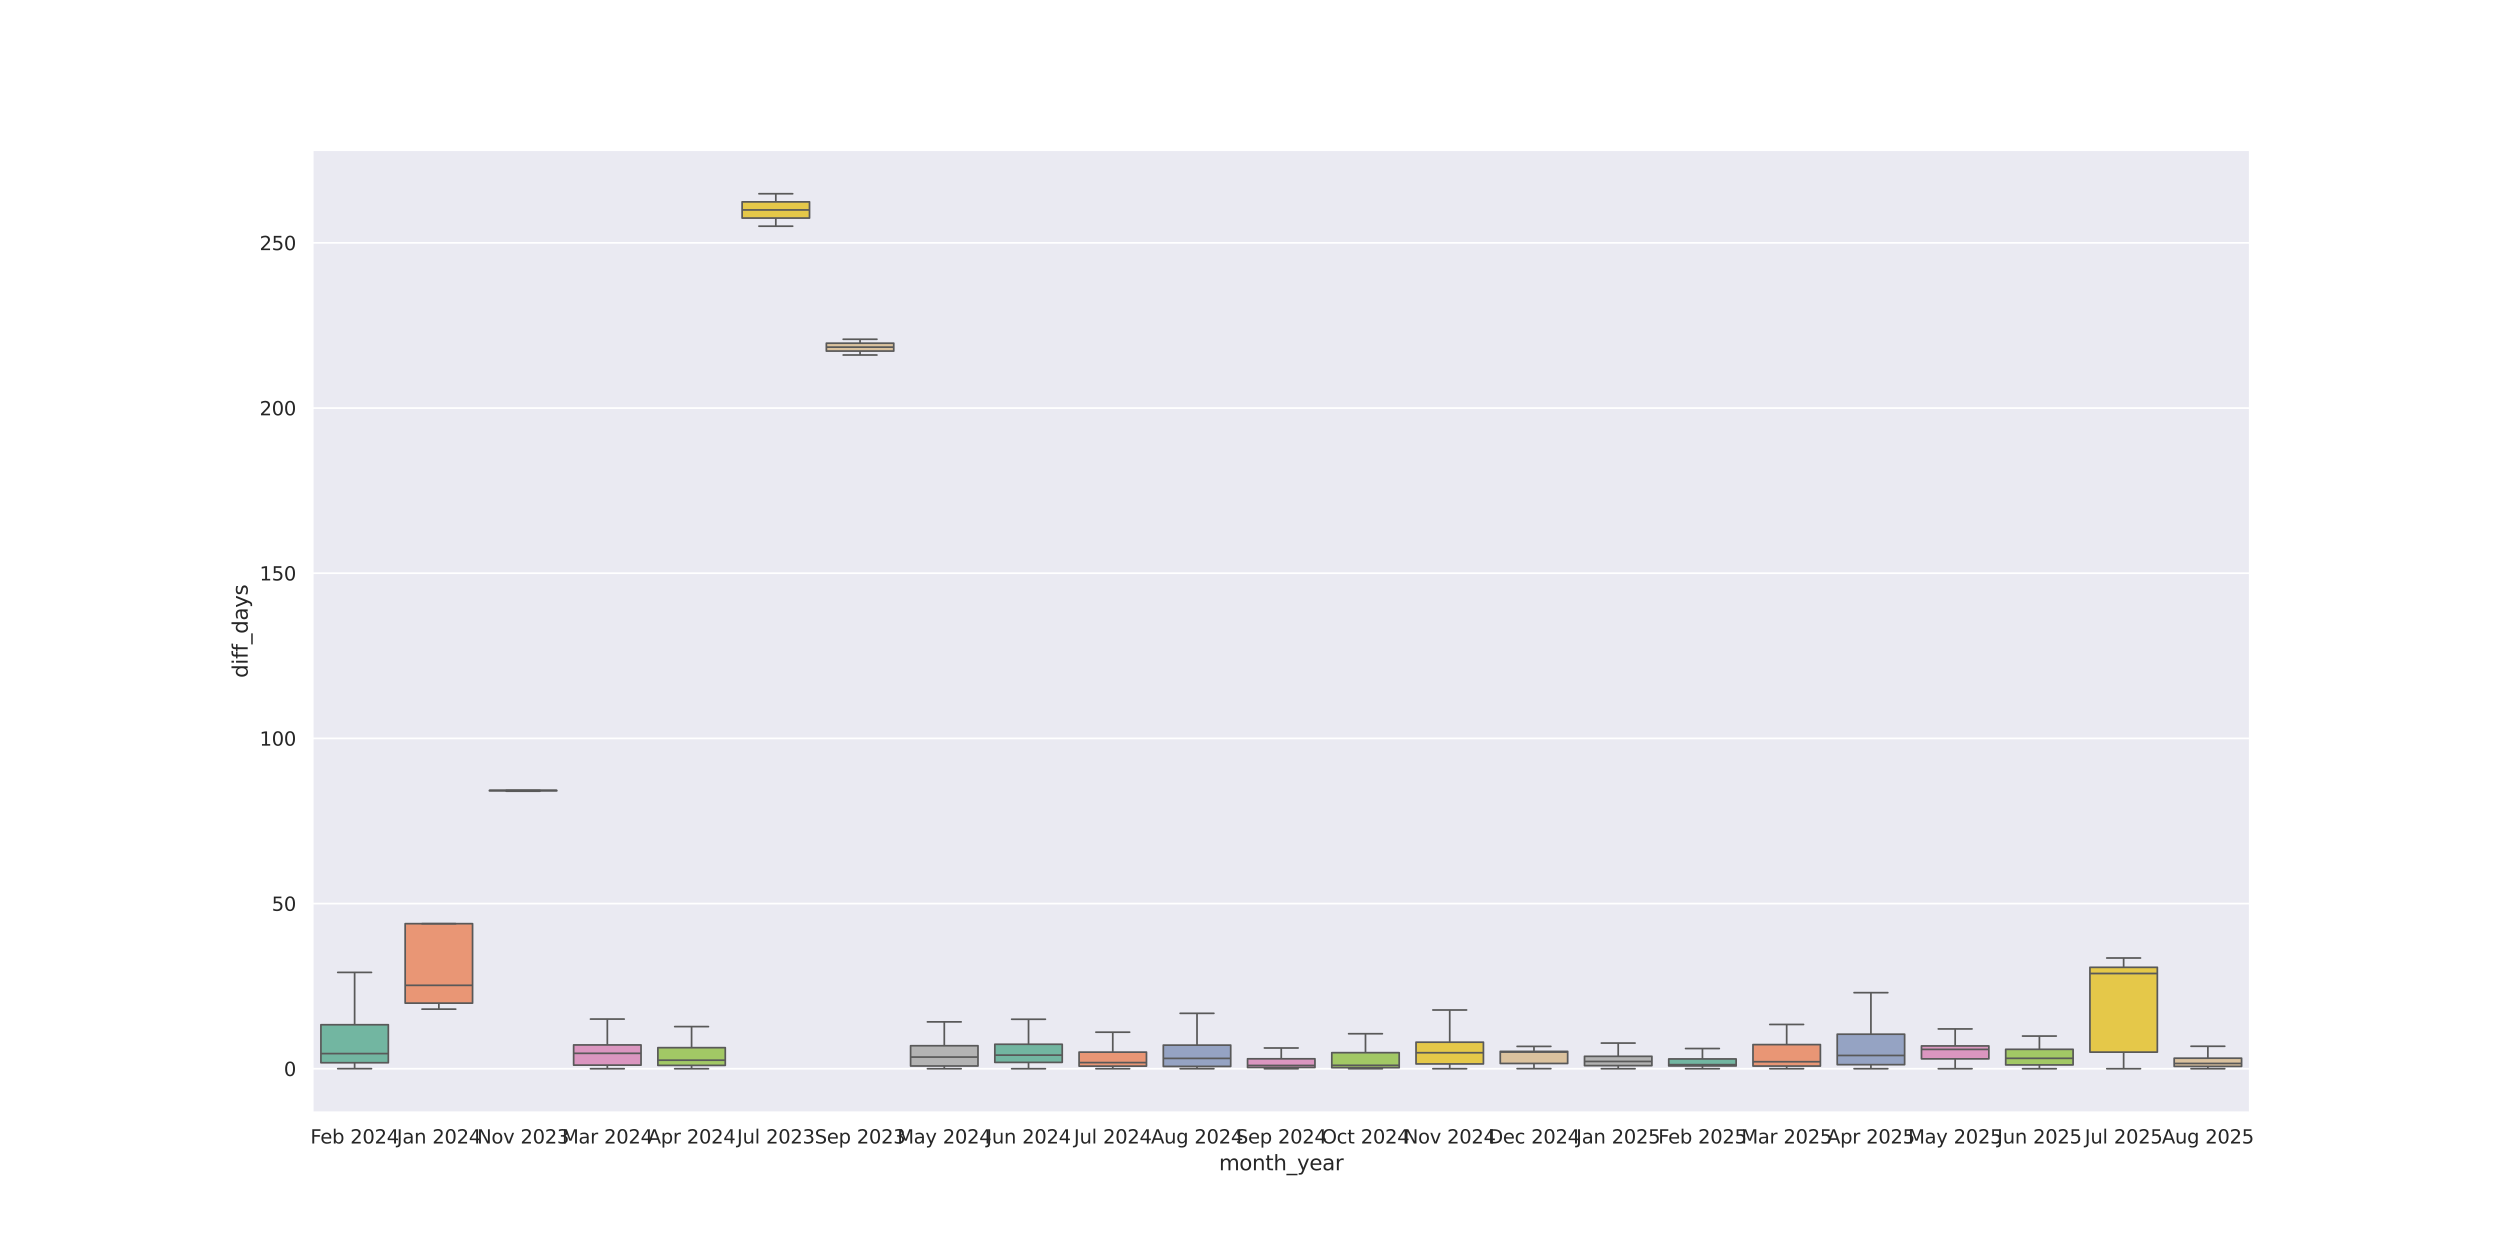 <?xml version="1.0" encoding="utf-8" standalone="no"?>
<!DOCTYPE svg PUBLIC "-//W3C//DTD SVG 1.1//EN"
  "http://www.w3.org/Graphics/SVG/1.1/DTD/svg11.dtd">
<svg xmlns:xlink="http://www.w3.org/1999/xlink" width="1440pt" height="720pt" viewBox="0 0 1440 720" xmlns="http://www.w3.org/2000/svg" version="1.1">
 <defs>
  <style type="text/css">*{stroke-linejoin: round; stroke-linecap: butt}</style>
 </defs>
 <g id="figure_1">
  <g id="patch_1">
   <path d="M 0 720 
L 1440 720 
L 1440 0 
L 0 0 
z
" style="fill: #ffffff"/>
  </g>
  <g id="axes_1">
   <g id="patch_2">
    <path d="M 180 640.8 
L 1296 640.8 
L 1296 86.4 
L 180 86.4 
z
" style="fill: #eaeaf2"/>
   </g>
   <g id="matplotlib.axis_1">
    <g id="xtick_1">
     <g id="text_1">
      <!-- Feb 2024 -->
      <g style="fill: #262626" transform="translate(178.779 658.658) scale(0.11 -0.11)">
       <defs>
        <path id="DejaVuSans-46" d="M 628 4666 
L 3309 4666 
L 3309 4134 
L 1259 4134 
L 1259 2759 
L 3109 2759 
L 3109 2228 
L 1259 2228 
L 1259 0 
L 628 0 
L 628 4666 
z
" transform="scale(0.016)"/>
        <path id="DejaVuSans-65" d="M 3597 1894 
L 3597 1613 
L 953 1613 
Q 991 1019 1311 708 
Q 1631 397 2203 397 
Q 2534 397 2845 478 
Q 3156 559 3463 722 
L 3463 178 
Q 3153 47 2828 -22 
Q 2503 -91 2169 -91 
Q 1331 -91 842 396 
Q 353 884 353 1716 
Q 353 2575 817 3079 
Q 1281 3584 2069 3584 
Q 2775 3584 3186 3129 
Q 3597 2675 3597 1894 
z
M 3022 2063 
Q 3016 2534 2758 2815 
Q 2500 3097 2075 3097 
Q 1594 3097 1305 2825 
Q 1016 2553 972 2059 
L 3022 2063 
z
" transform="scale(0.016)"/>
        <path id="DejaVuSans-62" d="M 3116 1747 
Q 3116 2381 2855 2742 
Q 2594 3103 2138 3103 
Q 1681 3103 1420 2742 
Q 1159 2381 1159 1747 
Q 1159 1113 1420 752 
Q 1681 391 2138 391 
Q 2594 391 2855 752 
Q 3116 1113 3116 1747 
z
M 1159 2969 
Q 1341 3281 1617 3432 
Q 1894 3584 2278 3584 
Q 2916 3584 3314 3078 
Q 3713 2572 3713 1747 
Q 3713 922 3314 415 
Q 2916 -91 2278 -91 
Q 1894 -91 1617 61 
Q 1341 213 1159 525 
L 1159 0 
L 581 0 
L 581 4863 
L 1159 4863 
L 1159 2969 
z
" transform="scale(0.016)"/>
        <path id="DejaVuSans-20" transform="scale(0.016)"/>
        <path id="DejaVuSans-32" d="M 1228 531 
L 3431 531 
L 3431 0 
L 469 0 
L 469 531 
Q 828 903 1448 1529 
Q 2069 2156 2228 2338 
Q 2531 2678 2651 2914 
Q 2772 3150 2772 3378 
Q 2772 3750 2511 3984 
Q 2250 4219 1831 4219 
Q 1534 4219 1204 4116 
Q 875 4013 500 3803 
L 500 4441 
Q 881 4594 1212 4672 
Q 1544 4750 1819 4750 
Q 2544 4750 2975 4387 
Q 3406 4025 3406 3419 
Q 3406 3131 3298 2873 
Q 3191 2616 2906 2266 
Q 2828 2175 2409 1742 
Q 1991 1309 1228 531 
z
" transform="scale(0.016)"/>
        <path id="DejaVuSans-30" d="M 2034 4250 
Q 1547 4250 1301 3770 
Q 1056 3291 1056 2328 
Q 1056 1369 1301 889 
Q 1547 409 2034 409 
Q 2525 409 2770 889 
Q 3016 1369 3016 2328 
Q 3016 3291 2770 3770 
Q 2525 4250 2034 4250 
z
M 2034 4750 
Q 2819 4750 3233 4129 
Q 3647 3509 3647 2328 
Q 3647 1150 3233 529 
Q 2819 -91 2034 -91 
Q 1250 -91 836 529 
Q 422 1150 422 2328 
Q 422 3509 836 4129 
Q 1250 4750 2034 4750 
z
" transform="scale(0.016)"/>
        <path id="DejaVuSans-34" d="M 2419 4116 
L 825 1625 
L 2419 1625 
L 2419 4116 
z
M 2253 4666 
L 3047 4666 
L 3047 1625 
L 3713 1625 
L 3713 1100 
L 3047 1100 
L 3047 0 
L 2419 0 
L 2419 1100 
L 313 1100 
L 313 1709 
L 2253 4666 
z
" transform="scale(0.016)"/>
       </defs>
       <use xlink:href="#DejaVuSans-46"/>
       <use xlink:href="#DejaVuSans-65" transform="translate(52.02 0)"/>
       <use xlink:href="#DejaVuSans-62" transform="translate(113.543 0)"/>
       <use xlink:href="#DejaVuSans-20" transform="translate(177.02 0)"/>
       <use xlink:href="#DejaVuSans-32" transform="translate(208.807 0)"/>
       <use xlink:href="#DejaVuSans-30" transform="translate(272.43 0)"/>
       <use xlink:href="#DejaVuSans-32" transform="translate(336.053 0)"/>
       <use xlink:href="#DejaVuSans-34" transform="translate(399.676 0)"/>
      </g>
     </g>
    </g>
    <g id="xtick_2">
     <g id="text_2">
      <!-- Jan 2024 -->
      <g style="fill: #262626" transform="translate(228.559 658.658) scale(0.11 -0.11)">
       <defs>
        <path id="DejaVuSans-4a" d="M 628 4666 
L 1259 4666 
L 1259 325 
Q 1259 -519 939 -900 
Q 619 -1281 -91 -1281 
L -331 -1281 
L -331 -750 
L -134 -750 
Q 284 -750 456 -515 
Q 628 -281 628 325 
L 628 4666 
z
" transform="scale(0.016)"/>
        <path id="DejaVuSans-61" d="M 2194 1759 
Q 1497 1759 1228 1600 
Q 959 1441 959 1056 
Q 959 750 1161 570 
Q 1363 391 1709 391 
Q 2188 391 2477 730 
Q 2766 1069 2766 1631 
L 2766 1759 
L 2194 1759 
z
M 3341 1997 
L 3341 0 
L 2766 0 
L 2766 531 
Q 2569 213 2275 61 
Q 1981 -91 1556 -91 
Q 1019 -91 701 211 
Q 384 513 384 1019 
Q 384 1609 779 1909 
Q 1175 2209 1959 2209 
L 2766 2209 
L 2766 2266 
Q 2766 2663 2505 2880 
Q 2244 3097 1772 3097 
Q 1472 3097 1187 3025 
Q 903 2953 641 2809 
L 641 3341 
Q 956 3463 1253 3523 
Q 1550 3584 1831 3584 
Q 2591 3584 2966 3190 
Q 3341 2797 3341 1997 
z
" transform="scale(0.016)"/>
        <path id="DejaVuSans-6e" d="M 3513 2113 
L 3513 0 
L 2938 0 
L 2938 2094 
Q 2938 2591 2744 2837 
Q 2550 3084 2163 3084 
Q 1697 3084 1428 2787 
Q 1159 2491 1159 1978 
L 1159 0 
L 581 0 
L 581 3500 
L 1159 3500 
L 1159 2956 
Q 1366 3272 1645 3428 
Q 1925 3584 2291 3584 
Q 2894 3584 3203 3211 
Q 3513 2838 3513 2113 
z
" transform="scale(0.016)"/>
       </defs>
       <use xlink:href="#DejaVuSans-4a"/>
       <use xlink:href="#DejaVuSans-61" transform="translate(29.492 0)"/>
       <use xlink:href="#DejaVuSans-6e" transform="translate(90.771 0)"/>
       <use xlink:href="#DejaVuSans-20" transform="translate(154.15 0)"/>
       <use xlink:href="#DejaVuSans-32" transform="translate(185.938 0)"/>
       <use xlink:href="#DejaVuSans-30" transform="translate(249.561 0)"/>
       <use xlink:href="#DejaVuSans-32" transform="translate(313.184 0)"/>
       <use xlink:href="#DejaVuSans-34" transform="translate(376.807 0)"/>
      </g>
     </g>
    </g>
    <g id="xtick_3">
     <g id="text_3">
      <!-- Nov 2023 -->
      <g style="fill: #262626" transform="translate(274.824 658.658) scale(0.11 -0.11)">
       <defs>
        <path id="DejaVuSans-4e" d="M 628 4666 
L 1478 4666 
L 3547 763 
L 3547 4666 
L 4159 4666 
L 4159 0 
L 3309 0 
L 1241 3903 
L 1241 0 
L 628 0 
L 628 4666 
z
" transform="scale(0.016)"/>
        <path id="DejaVuSans-6f" d="M 1959 3097 
Q 1497 3097 1228 2736 
Q 959 2375 959 1747 
Q 959 1119 1226 758 
Q 1494 397 1959 397 
Q 2419 397 2687 759 
Q 2956 1122 2956 1747 
Q 2956 2369 2687 2733 
Q 2419 3097 1959 3097 
z
M 1959 3584 
Q 2709 3584 3137 3096 
Q 3566 2609 3566 1747 
Q 3566 888 3137 398 
Q 2709 -91 1959 -91 
Q 1206 -91 779 398 
Q 353 888 353 1747 
Q 353 2609 779 3096 
Q 1206 3584 1959 3584 
z
" transform="scale(0.016)"/>
        <path id="DejaVuSans-76" d="M 191 3500 
L 800 3500 
L 1894 563 
L 2988 3500 
L 3597 3500 
L 2284 0 
L 1503 0 
L 191 3500 
z
" transform="scale(0.016)"/>
        <path id="DejaVuSans-33" d="M 2597 2516 
Q 3050 2419 3304 2112 
Q 3559 1806 3559 1356 
Q 3559 666 3084 287 
Q 2609 -91 1734 -91 
Q 1441 -91 1130 -33 
Q 819 25 488 141 
L 488 750 
Q 750 597 1062 519 
Q 1375 441 1716 441 
Q 2309 441 2620 675 
Q 2931 909 2931 1356 
Q 2931 1769 2642 2001 
Q 2353 2234 1838 2234 
L 1294 2234 
L 1294 2753 
L 1863 2753 
Q 2328 2753 2575 2939 
Q 2822 3125 2822 3475 
Q 2822 3834 2567 4026 
Q 2313 4219 1838 4219 
Q 1578 4219 1281 4162 
Q 984 4106 628 3988 
L 628 4550 
Q 988 4650 1302 4700 
Q 1616 4750 1894 4750 
Q 2613 4750 3031 4423 
Q 3450 4097 3450 3541 
Q 3450 3153 3228 2886 
Q 3006 2619 2597 2516 
z
" transform="scale(0.016)"/>
       </defs>
       <use xlink:href="#DejaVuSans-4e"/>
       <use xlink:href="#DejaVuSans-6f" transform="translate(74.805 0)"/>
       <use xlink:href="#DejaVuSans-76" transform="translate(135.986 0)"/>
       <use xlink:href="#DejaVuSans-20" transform="translate(195.166 0)"/>
       <use xlink:href="#DejaVuSans-32" transform="translate(226.953 0)"/>
       <use xlink:href="#DejaVuSans-30" transform="translate(290.576 0)"/>
       <use xlink:href="#DejaVuSans-32" transform="translate(354.199 0)"/>
       <use xlink:href="#DejaVuSans-33" transform="translate(417.822 0)"/>
      </g>
     </g>
    </g>
    <g id="xtick_4">
     <g id="text_4">
      <!-- Mar 2024 -->
      <g style="fill: #262626" transform="translate(323.704 658.658) scale(0.11 -0.11)">
       <defs>
        <path id="DejaVuSans-4d" d="M 628 4666 
L 1569 4666 
L 2759 1491 
L 3956 4666 
L 4897 4666 
L 4897 0 
L 4281 0 
L 4281 4097 
L 3078 897 
L 2444 897 
L 1241 4097 
L 1241 0 
L 628 0 
L 628 4666 
z
" transform="scale(0.016)"/>
        <path id="DejaVuSans-72" d="M 2631 2963 
Q 2534 3019 2420 3045 
Q 2306 3072 2169 3072 
Q 1681 3072 1420 2755 
Q 1159 2438 1159 1844 
L 1159 0 
L 581 0 
L 581 3500 
L 1159 3500 
L 1159 2956 
Q 1341 3275 1631 3429 
Q 1922 3584 2338 3584 
Q 2397 3584 2469 3576 
Q 2541 3569 2628 3553 
L 2631 2963 
z
" transform="scale(0.016)"/>
       </defs>
       <use xlink:href="#DejaVuSans-4d"/>
       <use xlink:href="#DejaVuSans-61" transform="translate(86.279 0)"/>
       <use xlink:href="#DejaVuSans-72" transform="translate(147.559 0)"/>
       <use xlink:href="#DejaVuSans-20" transform="translate(188.672 0)"/>
       <use xlink:href="#DejaVuSans-32" transform="translate(220.459 0)"/>
       <use xlink:href="#DejaVuSans-30" transform="translate(284.082 0)"/>
       <use xlink:href="#DejaVuSans-32" transform="translate(347.705 0)"/>
       <use xlink:href="#DejaVuSans-34" transform="translate(411.328 0)"/>
      </g>
     </g>
    </g>
    <g id="xtick_5">
     <g id="text_5">
      <!-- Apr 2024 -->
      <g style="fill: #262626" transform="translate(373.087 658.658) scale(0.11 -0.11)">
       <defs>
        <path id="DejaVuSans-41" d="M 2188 4044 
L 1331 1722 
L 3047 1722 
L 2188 4044 
z
M 1831 4666 
L 2547 4666 
L 4325 0 
L 3669 0 
L 3244 1197 
L 1141 1197 
L 716 0 
L 50 0 
L 1831 4666 
z
" transform="scale(0.016)"/>
        <path id="DejaVuSans-70" d="M 1159 525 
L 1159 -1331 
L 581 -1331 
L 581 3500 
L 1159 3500 
L 1159 2969 
Q 1341 3281 1617 3432 
Q 1894 3584 2278 3584 
Q 2916 3584 3314 3078 
Q 3713 2572 3713 1747 
Q 3713 922 3314 415 
Q 2916 -91 2278 -91 
Q 1894 -91 1617 61 
Q 1341 213 1159 525 
z
M 3116 1747 
Q 3116 2381 2855 2742 
Q 2594 3103 2138 3103 
Q 1681 3103 1420 2742 
Q 1159 2381 1159 1747 
Q 1159 1113 1420 752 
Q 1681 391 2138 391 
Q 2594 391 2855 752 
Q 3116 1113 3116 1747 
z
" transform="scale(0.016)"/>
       </defs>
       <use xlink:href="#DejaVuSans-41"/>
       <use xlink:href="#DejaVuSans-70" transform="translate(68.408 0)"/>
       <use xlink:href="#DejaVuSans-72" transform="translate(131.885 0)"/>
       <use xlink:href="#DejaVuSans-20" transform="translate(172.998 0)"/>
       <use xlink:href="#DejaVuSans-32" transform="translate(204.785 0)"/>
       <use xlink:href="#DejaVuSans-30" transform="translate(268.408 0)"/>
       <use xlink:href="#DejaVuSans-32" transform="translate(332.031 0)"/>
       <use xlink:href="#DejaVuSans-34" transform="translate(395.654 0)"/>
      </g>
     </g>
    </g>
    <g id="xtick_6">
     <g id="text_6">
      <!-- Jul 2023 -->
      <g style="fill: #262626" transform="translate(424.488 658.658) scale(0.11 -0.11)">
       <defs>
        <path id="DejaVuSans-75" d="M 544 1381 
L 544 3500 
L 1119 3500 
L 1119 1403 
Q 1119 906 1312 657 
Q 1506 409 1894 409 
Q 2359 409 2629 706 
Q 2900 1003 2900 1516 
L 2900 3500 
L 3475 3500 
L 3475 0 
L 2900 0 
L 2900 538 
Q 2691 219 2414 64 
Q 2138 -91 1772 -91 
Q 1169 -91 856 284 
Q 544 659 544 1381 
z
M 1991 3584 
L 1991 3584 
z
" transform="scale(0.016)"/>
        <path id="DejaVuSans-6c" d="M 603 4863 
L 1178 4863 
L 1178 0 
L 603 0 
L 603 4863 
z
" transform="scale(0.016)"/>
       </defs>
       <use xlink:href="#DejaVuSans-4a"/>
       <use xlink:href="#DejaVuSans-75" transform="translate(29.492 0)"/>
       <use xlink:href="#DejaVuSans-6c" transform="translate(92.871 0)"/>
       <use xlink:href="#DejaVuSans-20" transform="translate(120.654 0)"/>
       <use xlink:href="#DejaVuSans-32" transform="translate(152.441 0)"/>
       <use xlink:href="#DejaVuSans-30" transform="translate(216.064 0)"/>
       <use xlink:href="#DejaVuSans-32" transform="translate(279.688 0)"/>
       <use xlink:href="#DejaVuSans-33" transform="translate(343.311 0)"/>
      </g>
     </g>
    </g>
    <g id="xtick_7">
     <g id="text_7">
      <!-- Sep 2023 -->
      <g style="fill: #262626" transform="translate(469.278 658.658) scale(0.11 -0.11)">
       <defs>
        <path id="DejaVuSans-53" d="M 3425 4513 
L 3425 3897 
Q 3066 4069 2747 4153 
Q 2428 4238 2131 4238 
Q 1616 4238 1336 4038 
Q 1056 3838 1056 3469 
Q 1056 3159 1242 3001 
Q 1428 2844 1947 2747 
L 2328 2669 
Q 3034 2534 3370 2195 
Q 3706 1856 3706 1288 
Q 3706 609 3251 259 
Q 2797 -91 1919 -91 
Q 1588 -91 1214 -16 
Q 841 59 441 206 
L 441 856 
Q 825 641 1194 531 
Q 1563 422 1919 422 
Q 2459 422 2753 634 
Q 3047 847 3047 1241 
Q 3047 1584 2836 1778 
Q 2625 1972 2144 2069 
L 1759 2144 
Q 1053 2284 737 2584 
Q 422 2884 422 3419 
Q 422 4038 858 4394 
Q 1294 4750 2059 4750 
Q 2388 4750 2728 4690 
Q 3069 4631 3425 4513 
z
" transform="scale(0.016)"/>
       </defs>
       <use xlink:href="#DejaVuSans-53"/>
       <use xlink:href="#DejaVuSans-65" transform="translate(63.477 0)"/>
       <use xlink:href="#DejaVuSans-70" transform="translate(125 0)"/>
       <use xlink:href="#DejaVuSans-20" transform="translate(188.477 0)"/>
       <use xlink:href="#DejaVuSans-32" transform="translate(220.264 0)"/>
       <use xlink:href="#DejaVuSans-30" transform="translate(283.887 0)"/>
       <use xlink:href="#DejaVuSans-32" transform="translate(347.51 0)"/>
       <use xlink:href="#DejaVuSans-33" transform="translate(411.133 0)"/>
      </g>
     </g>
    </g>
    <g id="xtick_8">
     <g id="text_8">
      <!-- May 2024 -->
      <g style="fill: #262626" transform="translate(516.796 658.658) scale(0.11 -0.11)">
       <defs>
        <path id="DejaVuSans-79" d="M 2059 -325 
Q 1816 -950 1584 -1140 
Q 1353 -1331 966 -1331 
L 506 -1331 
L 506 -850 
L 844 -850 
Q 1081 -850 1212 -737 
Q 1344 -625 1503 -206 
L 1606 56 
L 191 3500 
L 800 3500 
L 1894 763 
L 2988 3500 
L 3597 3500 
L 2059 -325 
z
" transform="scale(0.016)"/>
       </defs>
       <use xlink:href="#DejaVuSans-4d"/>
       <use xlink:href="#DejaVuSans-61" transform="translate(86.279 0)"/>
       <use xlink:href="#DejaVuSans-79" transform="translate(147.559 0)"/>
       <use xlink:href="#DejaVuSans-20" transform="translate(206.738 0)"/>
       <use xlink:href="#DejaVuSans-32" transform="translate(238.525 0)"/>
       <use xlink:href="#DejaVuSans-30" transform="translate(302.148 0)"/>
       <use xlink:href="#DejaVuSans-32" transform="translate(365.771 0)"/>
       <use xlink:href="#DejaVuSans-34" transform="translate(429.395 0)"/>
      </g>
     </g>
    </g>
    <g id="xtick_9">
     <g id="text_9">
      <!-- Jun 2024 -->
      <g style="fill: #262626" transform="translate(568.096 658.658) scale(0.11 -0.11)">
       <use xlink:href="#DejaVuSans-4a"/>
       <use xlink:href="#DejaVuSans-75" transform="translate(29.492 0)"/>
       <use xlink:href="#DejaVuSans-6e" transform="translate(92.871 0)"/>
       <use xlink:href="#DejaVuSans-20" transform="translate(156.25 0)"/>
       <use xlink:href="#DejaVuSans-32" transform="translate(188.037 0)"/>
       <use xlink:href="#DejaVuSans-30" transform="translate(251.66 0)"/>
       <use xlink:href="#DejaVuSans-32" transform="translate(315.283 0)"/>
       <use xlink:href="#DejaVuSans-34" transform="translate(378.906 0)"/>
      </g>
     </g>
    </g>
    <g id="xtick_10">
     <g id="text_10">
      <!-- Jul 2024 -->
      <g style="fill: #262626" transform="translate(618.575 658.658) scale(0.11 -0.11)">
       <use xlink:href="#DejaVuSans-4a"/>
       <use xlink:href="#DejaVuSans-75" transform="translate(29.492 0)"/>
       <use xlink:href="#DejaVuSans-6c" transform="translate(92.871 0)"/>
       <use xlink:href="#DejaVuSans-20" transform="translate(120.654 0)"/>
       <use xlink:href="#DejaVuSans-32" transform="translate(152.441 0)"/>
       <use xlink:href="#DejaVuSans-30" transform="translate(216.064 0)"/>
       <use xlink:href="#DejaVuSans-32" transform="translate(279.688 0)"/>
       <use xlink:href="#DejaVuSans-34" transform="translate(343.311 0)"/>
      </g>
     </g>
    </g>
    <g id="xtick_11">
     <g id="text_11">
      <!-- Aug 2024 -->
      <g style="fill: #262626" transform="translate(662.993 658.658) scale(0.11 -0.11)">
       <defs>
        <path id="DejaVuSans-67" d="M 2906 1791 
Q 2906 2416 2648 2759 
Q 2391 3103 1925 3103 
Q 1463 3103 1205 2759 
Q 947 2416 947 1791 
Q 947 1169 1205 825 
Q 1463 481 1925 481 
Q 2391 481 2648 825 
Q 2906 1169 2906 1791 
z
M 3481 434 
Q 3481 -459 3084 -895 
Q 2688 -1331 1869 -1331 
Q 1566 -1331 1297 -1286 
Q 1028 -1241 775 -1147 
L 775 -588 
Q 1028 -725 1275 -790 
Q 1522 -856 1778 -856 
Q 2344 -856 2625 -561 
Q 2906 -266 2906 331 
L 2906 616 
Q 2728 306 2450 153 
Q 2172 0 1784 0 
Q 1141 0 747 490 
Q 353 981 353 1791 
Q 353 2603 747 3093 
Q 1141 3584 1784 3584 
Q 2172 3584 2450 3431 
Q 2728 3278 2906 2969 
L 2906 3500 
L 3481 3500 
L 3481 434 
z
" transform="scale(0.016)"/>
       </defs>
       <use xlink:href="#DejaVuSans-41"/>
       <use xlink:href="#DejaVuSans-75" transform="translate(68.408 0)"/>
       <use xlink:href="#DejaVuSans-67" transform="translate(131.787 0)"/>
       <use xlink:href="#DejaVuSans-20" transform="translate(195.264 0)"/>
       <use xlink:href="#DejaVuSans-32" transform="translate(227.051 0)"/>
       <use xlink:href="#DejaVuSans-30" transform="translate(290.674 0)"/>
       <use xlink:href="#DejaVuSans-32" transform="translate(354.297 0)"/>
       <use xlink:href="#DejaVuSans-34" transform="translate(417.92 0)"/>
      </g>
     </g>
    </g>
    <g id="xtick_12">
     <g id="text_12">
      <!-- Sep 2024 -->
      <g style="fill: #262626" transform="translate(711.887 658.658) scale(0.11 -0.11)">
       <use xlink:href="#DejaVuSans-53"/>
       <use xlink:href="#DejaVuSans-65" transform="translate(63.477 0)"/>
       <use xlink:href="#DejaVuSans-70" transform="translate(125 0)"/>
       <use xlink:href="#DejaVuSans-20" transform="translate(188.477 0)"/>
       <use xlink:href="#DejaVuSans-32" transform="translate(220.264 0)"/>
       <use xlink:href="#DejaVuSans-30" transform="translate(283.887 0)"/>
       <use xlink:href="#DejaVuSans-32" transform="translate(347.51 0)"/>
       <use xlink:href="#DejaVuSans-34" transform="translate(411.133 0)"/>
      </g>
     </g>
    </g>
    <g id="xtick_13">
     <g id="text_13">
      <!-- Oct 2024 -->
      <g style="fill: #262626" transform="translate(761.266 658.658) scale(0.11 -0.11)">
       <defs>
        <path id="DejaVuSans-4f" d="M 2522 4238 
Q 1834 4238 1429 3725 
Q 1025 3213 1025 2328 
Q 1025 1447 1429 934 
Q 1834 422 2522 422 
Q 3209 422 3611 934 
Q 4013 1447 4013 2328 
Q 4013 3213 3611 3725 
Q 3209 4238 2522 4238 
z
M 2522 4750 
Q 3503 4750 4090 4092 
Q 4678 3434 4678 2328 
Q 4678 1225 4090 567 
Q 3503 -91 2522 -91 
Q 1538 -91 948 565 
Q 359 1222 359 2328 
Q 359 3434 948 4092 
Q 1538 4750 2522 4750 
z
" transform="scale(0.016)"/>
        <path id="DejaVuSans-63" d="M 3122 3366 
L 3122 2828 
Q 2878 2963 2633 3030 
Q 2388 3097 2138 3097 
Q 1578 3097 1268 2742 
Q 959 2388 959 1747 
Q 959 1106 1268 751 
Q 1578 397 2138 397 
Q 2388 397 2633 464 
Q 2878 531 3122 666 
L 3122 134 
Q 2881 22 2623 -34 
Q 2366 -91 2075 -91 
Q 1284 -91 818 406 
Q 353 903 353 1747 
Q 353 2603 823 3093 
Q 1294 3584 2113 3584 
Q 2378 3584 2631 3529 
Q 2884 3475 3122 3366 
z
" transform="scale(0.016)"/>
        <path id="DejaVuSans-74" d="M 1172 4494 
L 1172 3500 
L 2356 3500 
L 2356 3053 
L 1172 3053 
L 1172 1153 
Q 1172 725 1289 603 
Q 1406 481 1766 481 
L 2356 481 
L 2356 0 
L 1766 0 
Q 1100 0 847 248 
Q 594 497 594 1153 
L 594 3053 
L 172 3053 
L 172 3500 
L 594 3500 
L 594 4494 
L 1172 4494 
z
" transform="scale(0.016)"/>
       </defs>
       <use xlink:href="#DejaVuSans-4f"/>
       <use xlink:href="#DejaVuSans-63" transform="translate(78.711 0)"/>
       <use xlink:href="#DejaVuSans-74" transform="translate(133.691 0)"/>
       <use xlink:href="#DejaVuSans-20" transform="translate(172.9 0)"/>
       <use xlink:href="#DejaVuSans-32" transform="translate(204.688 0)"/>
       <use xlink:href="#DejaVuSans-30" transform="translate(268.311 0)"/>
       <use xlink:href="#DejaVuSans-32" transform="translate(331.934 0)"/>
       <use xlink:href="#DejaVuSans-34" transform="translate(395.557 0)"/>
      </g>
     </g>
    </g>
    <g id="xtick_14">
     <g id="text_14">
      <!-- Nov 2024 -->
      <g style="fill: #262626" transform="translate(808.563 658.658) scale(0.11 -0.11)">
       <use xlink:href="#DejaVuSans-4e"/>
       <use xlink:href="#DejaVuSans-6f" transform="translate(74.805 0)"/>
       <use xlink:href="#DejaVuSans-76" transform="translate(135.986 0)"/>
       <use xlink:href="#DejaVuSans-20" transform="translate(195.166 0)"/>
       <use xlink:href="#DejaVuSans-32" transform="translate(226.953 0)"/>
       <use xlink:href="#DejaVuSans-30" transform="translate(290.576 0)"/>
       <use xlink:href="#DejaVuSans-32" transform="translate(354.199 0)"/>
       <use xlink:href="#DejaVuSans-34" transform="translate(417.822 0)"/>
      </g>
     </g>
    </g>
    <g id="xtick_15">
     <g id="text_15">
      <!-- Dec 2024 -->
      <g style="fill: #262626" transform="translate(857.176 658.658) scale(0.11 -0.11)">
       <defs>
        <path id="DejaVuSans-44" d="M 1259 4147 
L 1259 519 
L 2022 519 
Q 2988 519 3436 956 
Q 3884 1394 3884 2338 
Q 3884 3275 3436 3711 
Q 2988 4147 2022 4147 
L 1259 4147 
z
M 628 4666 
L 1925 4666 
Q 3281 4666 3915 4102 
Q 4550 3538 4550 2338 
Q 4550 1131 3912 565 
Q 3275 0 1925 0 
L 628 0 
L 628 4666 
z
" transform="scale(0.016)"/>
       </defs>
       <use xlink:href="#DejaVuSans-44"/>
       <use xlink:href="#DejaVuSans-65" transform="translate(77.002 0)"/>
       <use xlink:href="#DejaVuSans-63" transform="translate(138.525 0)"/>
       <use xlink:href="#DejaVuSans-20" transform="translate(193.506 0)"/>
       <use xlink:href="#DejaVuSans-32" transform="translate(225.293 0)"/>
       <use xlink:href="#DejaVuSans-30" transform="translate(288.916 0)"/>
       <use xlink:href="#DejaVuSans-32" transform="translate(352.539 0)"/>
       <use xlink:href="#DejaVuSans-34" transform="translate(416.162 0)"/>
      </g>
     </g>
    </g>
    <g id="xtick_16">
     <g id="text_16">
      <!-- Jan 2025 -->
      <g style="fill: #262626" transform="translate(907.863 658.658) scale(0.11 -0.11)">
       <defs>
        <path id="DejaVuSans-35" d="M 691 4666 
L 3169 4666 
L 3169 4134 
L 1269 4134 
L 1269 2991 
Q 1406 3038 1543 3061 
Q 1681 3084 1819 3084 
Q 2600 3084 3056 2656 
Q 3513 2228 3513 1497 
Q 3513 744 3044 326 
Q 2575 -91 1722 -91 
Q 1428 -91 1123 -41 
Q 819 9 494 109 
L 494 744 
Q 775 591 1075 516 
Q 1375 441 1709 441 
Q 2250 441 2565 725 
Q 2881 1009 2881 1497 
Q 2881 1984 2565 2268 
Q 2250 2553 1709 2553 
Q 1456 2553 1204 2497 
Q 953 2441 691 2322 
L 691 4666 
z
" transform="scale(0.016)"/>
       </defs>
       <use xlink:href="#DejaVuSans-4a"/>
       <use xlink:href="#DejaVuSans-61" transform="translate(29.492 0)"/>
       <use xlink:href="#DejaVuSans-6e" transform="translate(90.771 0)"/>
       <use xlink:href="#DejaVuSans-20" transform="translate(154.15 0)"/>
       <use xlink:href="#DejaVuSans-32" transform="translate(185.938 0)"/>
       <use xlink:href="#DejaVuSans-30" transform="translate(249.561 0)"/>
       <use xlink:href="#DejaVuSans-32" transform="translate(313.184 0)"/>
       <use xlink:href="#DejaVuSans-35" transform="translate(376.807 0)"/>
      </g>
     </g>
    </g>
    <g id="xtick_17">
     <g id="text_17">
      <!-- Feb 2025 -->
      <g style="fill: #262626" transform="translate(955.127 658.658) scale(0.11 -0.11)">
       <use xlink:href="#DejaVuSans-46"/>
       <use xlink:href="#DejaVuSans-65" transform="translate(52.02 0)"/>
       <use xlink:href="#DejaVuSans-62" transform="translate(113.543 0)"/>
       <use xlink:href="#DejaVuSans-20" transform="translate(177.02 0)"/>
       <use xlink:href="#DejaVuSans-32" transform="translate(208.807 0)"/>
       <use xlink:href="#DejaVuSans-30" transform="translate(272.43 0)"/>
       <use xlink:href="#DejaVuSans-32" transform="translate(336.053 0)"/>
       <use xlink:href="#DejaVuSans-35" transform="translate(399.676 0)"/>
      </g>
     </g>
    </g>
    <g id="xtick_18">
     <g id="text_18">
      <!-- Mar 2025 -->
      <g style="fill: #262626" transform="translate(1003.008 658.658) scale(0.11 -0.11)">
       <use xlink:href="#DejaVuSans-4d"/>
       <use xlink:href="#DejaVuSans-61" transform="translate(86.279 0)"/>
       <use xlink:href="#DejaVuSans-72" transform="translate(147.559 0)"/>
       <use xlink:href="#DejaVuSans-20" transform="translate(188.672 0)"/>
       <use xlink:href="#DejaVuSans-32" transform="translate(220.459 0)"/>
       <use xlink:href="#DejaVuSans-30" transform="translate(284.082 0)"/>
       <use xlink:href="#DejaVuSans-32" transform="translate(347.705 0)"/>
       <use xlink:href="#DejaVuSans-35" transform="translate(411.328 0)"/>
      </g>
     </g>
    </g>
    <g id="xtick_19">
     <g id="text_19">
      <!-- Apr 2025 -->
      <g style="fill: #262626" transform="translate(1052.392 658.658) scale(0.11 -0.11)">
       <use xlink:href="#DejaVuSans-41"/>
       <use xlink:href="#DejaVuSans-70" transform="translate(68.408 0)"/>
       <use xlink:href="#DejaVuSans-72" transform="translate(131.885 0)"/>
       <use xlink:href="#DejaVuSans-20" transform="translate(172.998 0)"/>
       <use xlink:href="#DejaVuSans-32" transform="translate(204.785 0)"/>
       <use xlink:href="#DejaVuSans-30" transform="translate(268.408 0)"/>
       <use xlink:href="#DejaVuSans-32" transform="translate(332.031 0)"/>
       <use xlink:href="#DejaVuSans-35" transform="translate(395.654 0)"/>
      </g>
     </g>
    </g>
    <g id="xtick_20">
     <g id="text_20">
      <!-- May 2025 -->
      <g style="fill: #262626" transform="translate(1099.057 658.658) scale(0.11 -0.11)">
       <use xlink:href="#DejaVuSans-4d"/>
       <use xlink:href="#DejaVuSans-61" transform="translate(86.279 0)"/>
       <use xlink:href="#DejaVuSans-79" transform="translate(147.559 0)"/>
       <use xlink:href="#DejaVuSans-20" transform="translate(206.738 0)"/>
       <use xlink:href="#DejaVuSans-32" transform="translate(238.525 0)"/>
       <use xlink:href="#DejaVuSans-30" transform="translate(302.148 0)"/>
       <use xlink:href="#DejaVuSans-32" transform="translate(365.771 0)"/>
       <use xlink:href="#DejaVuSans-35" transform="translate(429.395 0)"/>
      </g>
     </g>
    </g>
    <g id="xtick_21">
     <g id="text_21">
      <!-- Jun 2025 -->
      <g style="fill: #262626" transform="translate(1150.356 658.658) scale(0.11 -0.11)">
       <use xlink:href="#DejaVuSans-4a"/>
       <use xlink:href="#DejaVuSans-75" transform="translate(29.492 0)"/>
       <use xlink:href="#DejaVuSans-6e" transform="translate(92.871 0)"/>
       <use xlink:href="#DejaVuSans-20" transform="translate(156.25 0)"/>
       <use xlink:href="#DejaVuSans-32" transform="translate(188.037 0)"/>
       <use xlink:href="#DejaVuSans-30" transform="translate(251.66 0)"/>
       <use xlink:href="#DejaVuSans-32" transform="translate(315.283 0)"/>
       <use xlink:href="#DejaVuSans-35" transform="translate(378.906 0)"/>
      </g>
     </g>
    </g>
    <g id="xtick_22">
     <g id="text_22">
      <!-- Jul 2025 -->
      <g style="fill: #262626" transform="translate(1200.836 658.658) scale(0.11 -0.11)">
       <use xlink:href="#DejaVuSans-4a"/>
       <use xlink:href="#DejaVuSans-75" transform="translate(29.492 0)"/>
       <use xlink:href="#DejaVuSans-6c" transform="translate(92.871 0)"/>
       <use xlink:href="#DejaVuSans-20" transform="translate(120.654 0)"/>
       <use xlink:href="#DejaVuSans-32" transform="translate(152.441 0)"/>
       <use xlink:href="#DejaVuSans-30" transform="translate(216.064 0)"/>
       <use xlink:href="#DejaVuSans-32" transform="translate(279.688 0)"/>
       <use xlink:href="#DejaVuSans-35" transform="translate(343.311 0)"/>
      </g>
     </g>
    </g>
    <g id="xtick_23">
     <g id="text_23">
      <!-- Aug 2025 -->
      <g style="fill: #262626" transform="translate(1245.254 658.658) scale(0.11 -0.11)">
       <use xlink:href="#DejaVuSans-41"/>
       <use xlink:href="#DejaVuSans-75" transform="translate(68.408 0)"/>
       <use xlink:href="#DejaVuSans-67" transform="translate(131.787 0)"/>
       <use xlink:href="#DejaVuSans-20" transform="translate(195.264 0)"/>
       <use xlink:href="#DejaVuSans-32" transform="translate(227.051 0)"/>
       <use xlink:href="#DejaVuSans-30" transform="translate(290.674 0)"/>
       <use xlink:href="#DejaVuSans-32" transform="translate(354.297 0)"/>
       <use xlink:href="#DejaVuSans-35" transform="translate(417.92 0)"/>
      </g>
     </g>
    </g>
    <g id="text_24">
     <!-- month_year -->
     <g style="fill: #262626" transform="translate(702.141 674.064) scale(0.12 -0.12)">
      <defs>
       <path id="DejaVuSans-6d" d="M 3328 2828 
Q 3544 3216 3844 3400 
Q 4144 3584 4550 3584 
Q 5097 3584 5394 3201 
Q 5691 2819 5691 2113 
L 5691 0 
L 5113 0 
L 5113 2094 
Q 5113 2597 4934 2840 
Q 4756 3084 4391 3084 
Q 3944 3084 3684 2787 
Q 3425 2491 3425 1978 
L 3425 0 
L 2847 0 
L 2847 2094 
Q 2847 2600 2669 2842 
Q 2491 3084 2119 3084 
Q 1678 3084 1418 2786 
Q 1159 2488 1159 1978 
L 1159 0 
L 581 0 
L 581 3500 
L 1159 3500 
L 1159 2956 
Q 1356 3278 1631 3431 
Q 1906 3584 2284 3584 
Q 2666 3584 2933 3390 
Q 3200 3197 3328 2828 
z
" transform="scale(0.016)"/>
       <path id="DejaVuSans-68" d="M 3513 2113 
L 3513 0 
L 2938 0 
L 2938 2094 
Q 2938 2591 2744 2837 
Q 2550 3084 2163 3084 
Q 1697 3084 1428 2787 
Q 1159 2491 1159 1978 
L 1159 0 
L 581 0 
L 581 4863 
L 1159 4863 
L 1159 2956 
Q 1366 3272 1645 3428 
Q 1925 3584 2291 3584 
Q 2894 3584 3203 3211 
Q 3513 2838 3513 2113 
z
" transform="scale(0.016)"/>
       <path id="DejaVuSans-5f" d="M 3263 -1063 
L 3263 -1509 
L -63 -1509 
L -63 -1063 
L 3263 -1063 
z
" transform="scale(0.016)"/>
      </defs>
      <use xlink:href="#DejaVuSans-6d"/>
      <use xlink:href="#DejaVuSans-6f" transform="translate(97.412 0)"/>
      <use xlink:href="#DejaVuSans-6e" transform="translate(158.594 0)"/>
      <use xlink:href="#DejaVuSans-74" transform="translate(221.973 0)"/>
      <use xlink:href="#DejaVuSans-68" transform="translate(261.182 0)"/>
      <use xlink:href="#DejaVuSans-5f" transform="translate(324.561 0)"/>
      <use xlink:href="#DejaVuSans-79" transform="translate(374.561 0)"/>
      <use xlink:href="#DejaVuSans-65" transform="translate(433.74 0)"/>
      <use xlink:href="#DejaVuSans-61" transform="translate(495.264 0)"/>
      <use xlink:href="#DejaVuSans-72" transform="translate(556.543 0)"/>
     </g>
    </g>
   </g>
   <g id="matplotlib.axis_2">
    <g id="ytick_1">
     <g id="line2d_1">
      <path d="M 180 615.6 
L 1296 615.6 
" clip-path="url(#p09b5234525)" style="fill: none; stroke: #ffffff; stroke-linecap: round"/>
     </g>
     <g id="text_25">
      <!-- 0 -->
      <g style="fill: #262626" transform="translate(163.501 619.779) scale(0.11 -0.11)">
       <use xlink:href="#DejaVuSans-30"/>
      </g>
     </g>
    </g>
    <g id="ytick_2">
     <g id="line2d_2">
      <path d="M 180 520.46 
L 1296 520.46 
" clip-path="url(#p09b5234525)" style="fill: none; stroke: #ffffff; stroke-linecap: round"/>
     </g>
     <g id="text_26">
      <!-- 50 -->
      <g style="fill: #262626" transform="translate(156.502 524.639) scale(0.11 -0.11)">
       <use xlink:href="#DejaVuSans-35"/>
       <use xlink:href="#DejaVuSans-30" transform="translate(63.623 0)"/>
      </g>
     </g>
    </g>
    <g id="ytick_3">
     <g id="line2d_3">
      <path d="M 180 425.32 
L 1296 425.32 
" clip-path="url(#p09b5234525)" style="fill: none; stroke: #ffffff; stroke-linecap: round"/>
     </g>
     <g id="text_27">
      <!-- 100 -->
      <g style="fill: #262626" transform="translate(149.504 429.5) scale(0.11 -0.11)">
       <defs>
        <path id="DejaVuSans-31" d="M 794 531 
L 1825 531 
L 1825 4091 
L 703 3866 
L 703 4441 
L 1819 4666 
L 2450 4666 
L 2450 531 
L 3481 531 
L 3481 0 
L 794 0 
L 794 531 
z
" transform="scale(0.016)"/>
       </defs>
       <use xlink:href="#DejaVuSans-31"/>
       <use xlink:href="#DejaVuSans-30" transform="translate(63.623 0)"/>
       <use xlink:href="#DejaVuSans-30" transform="translate(127.246 0)"/>
      </g>
     </g>
    </g>
    <g id="ytick_4">
     <g id="line2d_4">
      <path d="M 180 330.181 
L 1296 330.181 
" clip-path="url(#p09b5234525)" style="fill: none; stroke: #ffffff; stroke-linecap: round"/>
     </g>
     <g id="text_28">
      <!-- 150 -->
      <g style="fill: #262626" transform="translate(149.504 334.36) scale(0.11 -0.11)">
       <use xlink:href="#DejaVuSans-31"/>
       <use xlink:href="#DejaVuSans-35" transform="translate(63.623 0)"/>
       <use xlink:href="#DejaVuSans-30" transform="translate(127.246 0)"/>
      </g>
     </g>
    </g>
    <g id="ytick_5">
     <g id="line2d_5">
      <path d="M 180 235.041 
L 1296 235.041 
" clip-path="url(#p09b5234525)" style="fill: none; stroke: #ffffff; stroke-linecap: round"/>
     </g>
     <g id="text_29">
      <!-- 200 -->
      <g style="fill: #262626" transform="translate(149.504 239.22) scale(0.11 -0.11)">
       <use xlink:href="#DejaVuSans-32"/>
       <use xlink:href="#DejaVuSans-30" transform="translate(63.623 0)"/>
       <use xlink:href="#DejaVuSans-30" transform="translate(127.246 0)"/>
      </g>
     </g>
    </g>
    <g id="ytick_6">
     <g id="line2d_6">
      <path d="M 180 139.901 
L 1296 139.901 
" clip-path="url(#p09b5234525)" style="fill: none; stroke: #ffffff; stroke-linecap: round"/>
     </g>
     <g id="text_30">
      <!-- 250 -->
      <g style="fill: #262626" transform="translate(149.504 144.08) scale(0.11 -0.11)">
       <use xlink:href="#DejaVuSans-32"/>
       <use xlink:href="#DejaVuSans-35" transform="translate(63.623 0)"/>
       <use xlink:href="#DejaVuSans-30" transform="translate(127.246 0)"/>
      </g>
     </g>
    </g>
    <g id="text_31">
     <!-- diff_days -->
     <g style="fill: #262626" transform="translate(142.674 390.463) rotate(-90) scale(0.12 -0.12)">
      <defs>
       <path id="DejaVuSans-64" d="M 2906 2969 
L 2906 4863 
L 3481 4863 
L 3481 0 
L 2906 0 
L 2906 525 
Q 2725 213 2448 61 
Q 2172 -91 1784 -91 
Q 1150 -91 751 415 
Q 353 922 353 1747 
Q 353 2572 751 3078 
Q 1150 3584 1784 3584 
Q 2172 3584 2448 3432 
Q 2725 3281 2906 2969 
z
M 947 1747 
Q 947 1113 1208 752 
Q 1469 391 1925 391 
Q 2381 391 2643 752 
Q 2906 1113 2906 1747 
Q 2906 2381 2643 2742 
Q 2381 3103 1925 3103 
Q 1469 3103 1208 2742 
Q 947 2381 947 1747 
z
" transform="scale(0.016)"/>
       <path id="DejaVuSans-69" d="M 603 3500 
L 1178 3500 
L 1178 0 
L 603 0 
L 603 3500 
z
M 603 4863 
L 1178 4863 
L 1178 4134 
L 603 4134 
L 603 4863 
z
" transform="scale(0.016)"/>
       <path id="DejaVuSans-66" d="M 2375 4863 
L 2375 4384 
L 1825 4384 
Q 1516 4384 1395 4259 
Q 1275 4134 1275 3809 
L 1275 3500 
L 2222 3500 
L 2222 3053 
L 1275 3053 
L 1275 0 
L 697 0 
L 697 3053 
L 147 3053 
L 147 3500 
L 697 3500 
L 697 3744 
Q 697 4328 969 4595 
Q 1241 4863 1831 4863 
L 2375 4863 
z
" transform="scale(0.016)"/>
       <path id="DejaVuSans-73" d="M 2834 3397 
L 2834 2853 
Q 2591 2978 2328 3040 
Q 2066 3103 1784 3103 
Q 1356 3103 1142 2972 
Q 928 2841 928 2578 
Q 928 2378 1081 2264 
Q 1234 2150 1697 2047 
L 1894 2003 
Q 2506 1872 2764 1633 
Q 3022 1394 3022 966 
Q 3022 478 2636 193 
Q 2250 -91 1575 -91 
Q 1294 -91 989 -36 
Q 684 19 347 128 
L 347 722 
Q 666 556 975 473 
Q 1284 391 1588 391 
Q 1994 391 2212 530 
Q 2431 669 2431 922 
Q 2431 1156 2273 1281 
Q 2116 1406 1581 1522 
L 1381 1569 
Q 847 1681 609 1914 
Q 372 2147 372 2553 
Q 372 3047 722 3315 
Q 1072 3584 1716 3584 
Q 2034 3584 2315 3537 
Q 2597 3491 2834 3397 
z
" transform="scale(0.016)"/>
      </defs>
      <use xlink:href="#DejaVuSans-64"/>
      <use xlink:href="#DejaVuSans-69" transform="translate(63.477 0)"/>
      <use xlink:href="#DejaVuSans-66" transform="translate(91.26 0)"/>
      <use xlink:href="#DejaVuSans-66" transform="translate(126.465 0)"/>
      <use xlink:href="#DejaVuSans-5f" transform="translate(161.67 0)"/>
      <use xlink:href="#DejaVuSans-64" transform="translate(211.67 0)"/>
      <use xlink:href="#DejaVuSans-61" transform="translate(275.146 0)"/>
      <use xlink:href="#DejaVuSans-79" transform="translate(336.426 0)"/>
      <use xlink:href="#DejaVuSans-73" transform="translate(395.605 0)"/>
     </g>
    </g>
   </g>
   <g id="patch_3">
    <path d="M 184.852 612.13 
L 223.67 612.13 
L 223.67 590.244 
L 184.852 590.244 
L 184.852 612.13 
z
" clip-path="url(#p09b5234525)" style="fill: #72b6a1; stroke: #595959; stroke-linejoin: miter"/>
   </g>
   <g id="line2d_7">
    <path d="M 204.261 612.13 
L 204.261 615.567 
" clip-path="url(#p09b5234525)" style="fill: none; stroke: #595959"/>
   </g>
   <g id="line2d_8">
    <path d="M 204.261 590.244 
L 204.261 560.112 
" clip-path="url(#p09b5234525)" style="fill: none; stroke: #595959"/>
   </g>
   <g id="line2d_9">
    <path d="M 194.557 615.567 
L 213.965 615.567 
" clip-path="url(#p09b5234525)" style="fill: none; stroke: #595959; stroke-linecap: round"/>
   </g>
   <g id="line2d_10">
    <path d="M 194.557 560.112 
L 213.965 560.112 
" clip-path="url(#p09b5234525)" style="fill: none; stroke: #595959; stroke-linecap: round"/>
   </g>
   <g id="patch_4">
    <path d="M 233.374 577.796 
L 272.191 577.796 
L 272.191 532.048 
L 233.374 532.048 
L 233.374 577.796 
z
" clip-path="url(#p09b5234525)" style="fill: #e99675; stroke: #595959; stroke-linejoin: miter"/>
   </g>
   <g id="line2d_11">
    <path d="M 252.783 577.796 
L 252.783 581.275 
" clip-path="url(#p09b5234525)" style="fill: none; stroke: #595959"/>
   </g>
   <g id="line2d_12">
    <path d="M 252.783 532.048 
L 252.783 532.045 
" clip-path="url(#p09b5234525)" style="fill: none; stroke: #595959"/>
   </g>
   <g id="line2d_13">
    <path d="M 243.078 581.275 
L 262.487 581.275 
" clip-path="url(#p09b5234525)" style="fill: none; stroke: #595959; stroke-linecap: round"/>
   </g>
   <g id="line2d_14">
    <path d="M 243.078 532.045 
L 262.487 532.045 
" clip-path="url(#p09b5234525)" style="fill: none; stroke: #595959; stroke-linecap: round"/>
   </g>
   <g id="patch_5">
    <path d="M 281.896 455.501 
L 320.713 455.501 
L 320.713 455.287 
L 281.896 455.287 
L 281.896 455.501 
z
" clip-path="url(#p09b5234525)" style="fill: #95a3c3; stroke: #595959; stroke-linejoin: miter"/>
   </g>
   <g id="line2d_15">
    <path d="M 301.304 455.501 
L 301.304 455.715 
" clip-path="url(#p09b5234525)" style="fill: none; stroke: #595959"/>
   </g>
   <g id="line2d_16">
    <path d="M 301.304 455.287 
L 301.304 455.287 
" clip-path="url(#p09b5234525)" style="fill: none; stroke: #595959"/>
   </g>
   <g id="line2d_17">
    <path d="M 291.6 455.715 
L 311.009 455.715 
" clip-path="url(#p09b5234525)" style="fill: none; stroke: #595959; stroke-linecap: round"/>
   </g>
   <g id="line2d_18">
    <path d="M 291.6 455.287 
L 311.009 455.287 
" clip-path="url(#p09b5234525)" style="fill: none; stroke: #595959; stroke-linecap: round"/>
   </g>
   <g id="patch_6">
    <path d="M 330.417 613.516 
L 369.235 613.516 
L 369.235 601.884 
L 330.417 601.884 
L 330.417 613.516 
z
" clip-path="url(#p09b5234525)" style="fill: #db96c0; stroke: #595959; stroke-linejoin: miter"/>
   </g>
   <g id="line2d_19">
    <path d="M 349.826 613.516 
L 349.826 615.593 
" clip-path="url(#p09b5234525)" style="fill: none; stroke: #595959"/>
   </g>
   <g id="line2d_20">
    <path d="M 349.826 601.884 
L 349.826 586.996 
" clip-path="url(#p09b5234525)" style="fill: none; stroke: #595959"/>
   </g>
   <g id="line2d_21">
    <path d="M 340.122 615.593 
L 359.53 615.593 
" clip-path="url(#p09b5234525)" style="fill: none; stroke: #595959; stroke-linecap: round"/>
   </g>
   <g id="line2d_22">
    <path d="M 340.122 586.996 
L 359.53 586.996 
" clip-path="url(#p09b5234525)" style="fill: none; stroke: #595959; stroke-linecap: round"/>
   </g>
   <g id="patch_7">
    <path d="M 378.939 613.657 
L 417.757 613.657 
L 417.757 603.454 
L 378.939 603.454 
L 378.939 613.657 
z
" clip-path="url(#p09b5234525)" style="fill: #a2c865; stroke: #595959; stroke-linejoin: miter"/>
   </g>
   <g id="line2d_23">
    <path d="M 398.348 613.657 
L 398.348 615.6 
" clip-path="url(#p09b5234525)" style="fill: none; stroke: #595959"/>
   </g>
   <g id="line2d_24">
    <path d="M 398.348 603.454 
L 398.348 591.336 
" clip-path="url(#p09b5234525)" style="fill: none; stroke: #595959"/>
   </g>
   <g id="line2d_25">
    <path d="M 388.643 615.6 
L 408.052 615.6 
" clip-path="url(#p09b5234525)" style="fill: none; stroke: #595959; stroke-linecap: round"/>
   </g>
   <g id="line2d_26">
    <path d="M 388.643 591.336 
L 408.052 591.336 
" clip-path="url(#p09b5234525)" style="fill: none; stroke: #595959; stroke-linecap: round"/>
   </g>
   <g id="patch_8">
    <path d="M 427.461 125.606 
L 466.278 125.606 
L 466.278 116.269 
L 427.461 116.269 
L 427.461 125.606 
z
" clip-path="url(#p09b5234525)" style="fill: #e5c849; stroke: #595959; stroke-linejoin: miter"/>
   </g>
   <g id="line2d_27">
    <path d="M 446.87 125.606 
L 446.87 130.275 
" clip-path="url(#p09b5234525)" style="fill: none; stroke: #595959"/>
   </g>
   <g id="line2d_28">
    <path d="M 446.87 116.269 
L 446.87 111.6 
" clip-path="url(#p09b5234525)" style="fill: none; stroke: #595959"/>
   </g>
   <g id="line2d_29">
    <path d="M 437.165 130.275 
L 456.574 130.275 
" clip-path="url(#p09b5234525)" style="fill: none; stroke: #595959; stroke-linecap: round"/>
   </g>
   <g id="line2d_30">
    <path d="M 437.165 111.6 
L 456.574 111.6 
" clip-path="url(#p09b5234525)" style="fill: none; stroke: #595959; stroke-linecap: round"/>
   </g>
   <g id="patch_9">
    <path d="M 475.983 202.224 
L 514.8 202.224 
L 514.8 197.681 
L 475.983 197.681 
L 475.983 202.224 
z
" clip-path="url(#p09b5234525)" style="fill: #dbc29e; stroke: #595959; stroke-linejoin: miter"/>
   </g>
   <g id="line2d_31">
    <path d="M 495.391 202.224 
L 495.391 204.496 
" clip-path="url(#p09b5234525)" style="fill: none; stroke: #595959"/>
   </g>
   <g id="line2d_32">
    <path d="M 495.391 197.681 
L 495.391 195.41 
" clip-path="url(#p09b5234525)" style="fill: none; stroke: #595959"/>
   </g>
   <g id="line2d_33">
    <path d="M 485.687 204.496 
L 505.096 204.496 
" clip-path="url(#p09b5234525)" style="fill: none; stroke: #595959; stroke-linecap: round"/>
   </g>
   <g id="line2d_34">
    <path d="M 485.687 195.41 
L 505.096 195.41 
" clip-path="url(#p09b5234525)" style="fill: none; stroke: #595959; stroke-linecap: round"/>
   </g>
   <g id="patch_10">
    <path d="M 524.504 614.009 
L 563.322 614.009 
L 563.322 602.347 
L 524.504 602.347 
L 524.504 614.009 
z
" clip-path="url(#p09b5234525)" style="fill: #b3b3b3; stroke: #595959; stroke-linejoin: miter"/>
   </g>
   <g id="line2d_35">
    <path d="M 543.913 614.009 
L 543.913 615.595 
" clip-path="url(#p09b5234525)" style="fill: none; stroke: #595959"/>
   </g>
   <g id="line2d_36">
    <path d="M 543.913 602.347 
L 543.913 588.602 
" clip-path="url(#p09b5234525)" style="fill: none; stroke: #595959"/>
   </g>
   <g id="line2d_37">
    <path d="M 534.209 615.595 
L 553.617 615.595 
" clip-path="url(#p09b5234525)" style="fill: none; stroke: #595959; stroke-linecap: round"/>
   </g>
   <g id="line2d_38">
    <path d="M 534.209 588.602 
L 553.617 588.602 
" clip-path="url(#p09b5234525)" style="fill: none; stroke: #595959; stroke-linecap: round"/>
   </g>
   <g id="patch_11">
    <path d="M 573.026 611.931 
L 611.843 611.931 
L 611.843 601.507 
L 573.026 601.507 
L 573.026 611.931 
z
" clip-path="url(#p09b5234525)" style="fill: #72b6a1; stroke: #595959; stroke-linejoin: miter"/>
   </g>
   <g id="line2d_39">
    <path d="M 592.435 611.931 
L 592.435 615.593 
" clip-path="url(#p09b5234525)" style="fill: none; stroke: #595959"/>
   </g>
   <g id="line2d_40">
    <path d="M 592.435 601.507 
L 592.435 587.082 
" clip-path="url(#p09b5234525)" style="fill: none; stroke: #595959"/>
   </g>
   <g id="line2d_41">
    <path d="M 582.73 615.593 
L 602.139 615.593 
" clip-path="url(#p09b5234525)" style="fill: none; stroke: #595959; stroke-linecap: round"/>
   </g>
   <g id="line2d_42">
    <path d="M 582.73 587.082 
L 602.139 587.082 
" clip-path="url(#p09b5234525)" style="fill: none; stroke: #595959; stroke-linecap: round"/>
   </g>
   <g id="patch_12">
    <path d="M 621.548 614.078 
L 660.365 614.078 
L 660.365 606.02 
L 621.548 606.02 
L 621.548 614.078 
z
" clip-path="url(#p09b5234525)" style="fill: #e99675; stroke: #595959; stroke-linejoin: miter"/>
   </g>
   <g id="line2d_43">
    <path d="M 640.957 614.078 
L 640.957 615.597 
" clip-path="url(#p09b5234525)" style="fill: none; stroke: #595959"/>
   </g>
   <g id="line2d_44">
    <path d="M 640.957 606.02 
L 640.957 594.535 
" clip-path="url(#p09b5234525)" style="fill: none; stroke: #595959"/>
   </g>
   <g id="line2d_45">
    <path d="M 631.252 615.597 
L 650.661 615.597 
" clip-path="url(#p09b5234525)" style="fill: none; stroke: #595959; stroke-linecap: round"/>
   </g>
   <g id="line2d_46">
    <path d="M 631.252 594.535 
L 650.661 594.535 
" clip-path="url(#p09b5234525)" style="fill: none; stroke: #595959; stroke-linecap: round"/>
   </g>
   <g id="patch_13">
    <path d="M 670.07 614.266 
L 708.887 614.266 
L 708.887 601.98 
L 670.07 601.98 
L 670.07 614.266 
z
" clip-path="url(#p09b5234525)" style="fill: #95a3c3; stroke: #595959; stroke-linejoin: miter"/>
   </g>
   <g id="line2d_47">
    <path d="M 689.478 614.266 
L 689.478 615.589 
" clip-path="url(#p09b5234525)" style="fill: none; stroke: #595959"/>
   </g>
   <g id="line2d_48">
    <path d="M 689.478 601.98 
L 689.478 583.674 
" clip-path="url(#p09b5234525)" style="fill: none; stroke: #595959"/>
   </g>
   <g id="line2d_49">
    <path d="M 679.774 615.589 
L 699.183 615.589 
" clip-path="url(#p09b5234525)" style="fill: none; stroke: #595959; stroke-linecap: round"/>
   </g>
   <g id="line2d_50">
    <path d="M 679.774 583.674 
L 699.183 583.674 
" clip-path="url(#p09b5234525)" style="fill: none; stroke: #595959; stroke-linecap: round"/>
   </g>
   <g id="patch_14">
    <path d="M 718.591 614.874 
L 757.409 614.874 
L 757.409 609.872 
L 718.591 609.872 
L 718.591 614.874 
z
" clip-path="url(#p09b5234525)" style="fill: #db96c0; stroke: #595959; stroke-linejoin: miter"/>
   </g>
   <g id="line2d_51">
    <path d="M 738 614.874 
L 738 615.593 
" clip-path="url(#p09b5234525)" style="fill: none; stroke: #595959"/>
   </g>
   <g id="line2d_52">
    <path d="M 738 609.872 
L 738 603.635 
" clip-path="url(#p09b5234525)" style="fill: none; stroke: #595959"/>
   </g>
   <g id="line2d_53">
    <path d="M 728.296 615.593 
L 747.704 615.593 
" clip-path="url(#p09b5234525)" style="fill: none; stroke: #595959; stroke-linecap: round"/>
   </g>
   <g id="line2d_54">
    <path d="M 728.296 603.635 
L 747.704 603.635 
" clip-path="url(#p09b5234525)" style="fill: none; stroke: #595959; stroke-linecap: round"/>
   </g>
   <g id="patch_15">
    <path d="M 767.113 614.976 
L 805.93 614.976 
L 805.93 606.351 
L 767.113 606.351 
L 767.113 614.976 
z
" clip-path="url(#p09b5234525)" style="fill: #a2c865; stroke: #595959; stroke-linejoin: miter"/>
   </g>
   <g id="line2d_55">
    <path d="M 786.522 614.976 
L 786.522 615.596 
" clip-path="url(#p09b5234525)" style="fill: none; stroke: #595959"/>
   </g>
   <g id="line2d_56">
    <path d="M 786.522 606.351 
L 786.522 595.429 
" clip-path="url(#p09b5234525)" style="fill: none; stroke: #595959"/>
   </g>
   <g id="line2d_57">
    <path d="M 776.817 615.596 
L 796.226 615.596 
" clip-path="url(#p09b5234525)" style="fill: none; stroke: #595959; stroke-linecap: round"/>
   </g>
   <g id="line2d_58">
    <path d="M 776.817 595.429 
L 796.226 595.429 
" clip-path="url(#p09b5234525)" style="fill: none; stroke: #595959; stroke-linecap: round"/>
   </g>
   <g id="patch_16">
    <path d="M 815.635 612.821 
L 854.452 612.821 
L 854.452 600.298 
L 815.635 600.298 
L 815.635 612.821 
z
" clip-path="url(#p09b5234525)" style="fill: #e5c849; stroke: #595959; stroke-linejoin: miter"/>
   </g>
   <g id="line2d_59">
    <path d="M 835.043 612.821 
L 835.043 615.6 
" clip-path="url(#p09b5234525)" style="fill: none; stroke: #595959"/>
   </g>
   <g id="line2d_60">
    <path d="M 835.043 600.298 
L 835.043 581.752 
" clip-path="url(#p09b5234525)" style="fill: none; stroke: #595959"/>
   </g>
   <g id="line2d_61">
    <path d="M 825.339 615.6 
L 844.748 615.6 
" clip-path="url(#p09b5234525)" style="fill: none; stroke: #595959; stroke-linecap: round"/>
   </g>
   <g id="line2d_62">
    <path d="M 825.339 581.752 
L 844.748 581.752 
" clip-path="url(#p09b5234525)" style="fill: none; stroke: #595959; stroke-linecap: round"/>
   </g>
   <g id="patch_17">
    <path d="M 864.157 612.555 
L 902.974 612.555 
L 902.974 605.596 
L 864.157 605.596 
L 864.157 612.555 
z
" clip-path="url(#p09b5234525)" style="fill: #dbc29e; stroke: #595959; stroke-linejoin: miter"/>
   </g>
   <g id="line2d_63">
    <path d="M 883.565 612.555 
L 883.565 615.546 
" clip-path="url(#p09b5234525)" style="fill: none; stroke: #595959"/>
   </g>
   <g id="line2d_64">
    <path d="M 883.565 605.596 
L 883.565 602.716 
" clip-path="url(#p09b5234525)" style="fill: none; stroke: #595959"/>
   </g>
   <g id="line2d_65">
    <path d="M 873.861 615.546 
L 893.27 615.546 
" clip-path="url(#p09b5234525)" style="fill: none; stroke: #595959; stroke-linecap: round"/>
   </g>
   <g id="line2d_66">
    <path d="M 873.861 602.716 
L 893.27 602.716 
" clip-path="url(#p09b5234525)" style="fill: none; stroke: #595959; stroke-linecap: round"/>
   </g>
   <g id="patch_18">
    <path d="M 912.678 613.804 
L 951.496 613.804 
L 951.496 608.433 
L 912.678 608.433 
L 912.678 613.804 
z
" clip-path="url(#p09b5234525)" style="fill: #b3b3b3; stroke: #595959; stroke-linejoin: miter"/>
   </g>
   <g id="line2d_67">
    <path d="M 932.087 613.804 
L 932.087 615.593 
" clip-path="url(#p09b5234525)" style="fill: none; stroke: #595959"/>
   </g>
   <g id="line2d_68">
    <path d="M 932.087 608.433 
L 932.087 600.816 
" clip-path="url(#p09b5234525)" style="fill: none; stroke: #595959"/>
   </g>
   <g id="line2d_69">
    <path d="M 922.383 615.593 
L 941.791 615.593 
" clip-path="url(#p09b5234525)" style="fill: none; stroke: #595959; stroke-linecap: round"/>
   </g>
   <g id="line2d_70">
    <path d="M 922.383 600.816 
L 941.791 600.816 
" clip-path="url(#p09b5234525)" style="fill: none; stroke: #595959; stroke-linecap: round"/>
   </g>
   <g id="patch_19">
    <path d="M 961.2 613.992 
L 1000.017 613.992 
L 1000.017 609.956 
L 961.2 609.956 
L 961.2 613.992 
z
" clip-path="url(#p09b5234525)" style="fill: #72b6a1; stroke: #595959; stroke-linejoin: miter"/>
   </g>
   <g id="line2d_71">
    <path d="M 980.609 613.992 
L 980.609 615.587 
" clip-path="url(#p09b5234525)" style="fill: none; stroke: #595959"/>
   </g>
   <g id="line2d_72">
    <path d="M 980.609 609.956 
L 980.609 603.951 
" clip-path="url(#p09b5234525)" style="fill: none; stroke: #595959"/>
   </g>
   <g id="line2d_73">
    <path d="M 970.904 615.587 
L 990.313 615.587 
" clip-path="url(#p09b5234525)" style="fill: none; stroke: #595959; stroke-linecap: round"/>
   </g>
   <g id="line2d_74">
    <path d="M 970.904 603.951 
L 990.313 603.951 
" clip-path="url(#p09b5234525)" style="fill: none; stroke: #595959; stroke-linecap: round"/>
   </g>
   <g id="patch_20">
    <path d="M 1009.722 614.049 
L 1048.539 614.049 
L 1048.539 601.681 
L 1009.722 601.681 
L 1009.722 614.049 
z
" clip-path="url(#p09b5234525)" style="fill: #e99675; stroke: #595959; stroke-linejoin: miter"/>
   </g>
   <g id="line2d_75">
    <path d="M 1029.13 614.049 
L 1029.13 615.58 
" clip-path="url(#p09b5234525)" style="fill: none; stroke: #595959"/>
   </g>
   <g id="line2d_76">
    <path d="M 1029.13 601.681 
L 1029.13 590.097 
" clip-path="url(#p09b5234525)" style="fill: none; stroke: #595959"/>
   </g>
   <g id="line2d_77">
    <path d="M 1019.426 615.58 
L 1038.835 615.58 
" clip-path="url(#p09b5234525)" style="fill: none; stroke: #595959; stroke-linecap: round"/>
   </g>
   <g id="line2d_78">
    <path d="M 1019.426 590.097 
L 1038.835 590.097 
" clip-path="url(#p09b5234525)" style="fill: none; stroke: #595959; stroke-linecap: round"/>
   </g>
   <g id="patch_21">
    <path d="M 1058.243 613.234 
L 1097.061 613.234 
L 1097.061 595.707 
L 1058.243 595.707 
L 1058.243 613.234 
z
" clip-path="url(#p09b5234525)" style="fill: #95a3c3; stroke: #595959; stroke-linejoin: miter"/>
   </g>
   <g id="line2d_79">
    <path d="M 1077.652 613.234 
L 1077.652 615.575 
" clip-path="url(#p09b5234525)" style="fill: none; stroke: #595959"/>
   </g>
   <g id="line2d_80">
    <path d="M 1077.652 595.707 
L 1077.652 571.772 
" clip-path="url(#p09b5234525)" style="fill: none; stroke: #595959"/>
   </g>
   <g id="line2d_81">
    <path d="M 1067.948 615.575 
L 1087.357 615.575 
" clip-path="url(#p09b5234525)" style="fill: none; stroke: #595959; stroke-linecap: round"/>
   </g>
   <g id="line2d_82">
    <path d="M 1067.948 571.772 
L 1087.357 571.772 
" clip-path="url(#p09b5234525)" style="fill: none; stroke: #595959; stroke-linecap: round"/>
   </g>
   <g id="patch_22">
    <path d="M 1106.765 609.893 
L 1145.583 609.893 
L 1145.583 602.475 
L 1106.765 602.475 
L 1106.765 609.893 
z
" clip-path="url(#p09b5234525)" style="fill: #db96c0; stroke: #595959; stroke-linejoin: miter"/>
   </g>
   <g id="line2d_83">
    <path d="M 1126.174 609.893 
L 1126.174 615.581 
" clip-path="url(#p09b5234525)" style="fill: none; stroke: #595959"/>
   </g>
   <g id="line2d_84">
    <path d="M 1126.174 602.475 
L 1126.174 592.654 
" clip-path="url(#p09b5234525)" style="fill: none; stroke: #595959"/>
   </g>
   <g id="line2d_85">
    <path d="M 1116.47 615.581 
L 1135.878 615.581 
" clip-path="url(#p09b5234525)" style="fill: none; stroke: #595959; stroke-linecap: round"/>
   </g>
   <g id="line2d_86">
    <path d="M 1116.47 592.654 
L 1135.878 592.654 
" clip-path="url(#p09b5234525)" style="fill: none; stroke: #595959; stroke-linecap: round"/>
   </g>
   <g id="patch_23">
    <path d="M 1155.287 613.393 
L 1194.104 613.393 
L 1194.104 604.411 
L 1155.287 604.411 
L 1155.287 613.393 
z
" clip-path="url(#p09b5234525)" style="fill: #a2c865; stroke: #595959; stroke-linejoin: miter"/>
   </g>
   <g id="line2d_87">
    <path d="M 1174.696 613.393 
L 1174.696 615.597 
" clip-path="url(#p09b5234525)" style="fill: none; stroke: #595959"/>
   </g>
   <g id="line2d_88">
    <path d="M 1174.696 604.411 
L 1174.696 596.765 
" clip-path="url(#p09b5234525)" style="fill: none; stroke: #595959"/>
   </g>
   <g id="line2d_89">
    <path d="M 1164.991 615.597 
L 1184.4 615.597 
" clip-path="url(#p09b5234525)" style="fill: none; stroke: #595959; stroke-linecap: round"/>
   </g>
   <g id="line2d_90">
    <path d="M 1164.991 596.765 
L 1184.4 596.765 
" clip-path="url(#p09b5234525)" style="fill: none; stroke: #595959; stroke-linecap: round"/>
   </g>
   <g id="patch_24">
    <path d="M 1203.809 606.02 
L 1242.626 606.02 
L 1242.626 557.167 
L 1203.809 557.167 
L 1203.809 606.02 
z
" clip-path="url(#p09b5234525)" style="fill: #e5c849; stroke: #595959; stroke-linejoin: miter"/>
   </g>
   <g id="line2d_91">
    <path d="M 1223.217 606.02 
L 1223.217 615.572 
" clip-path="url(#p09b5234525)" style="fill: none; stroke: #595959"/>
   </g>
   <g id="line2d_92">
    <path d="M 1223.217 557.167 
L 1223.217 551.819 
" clip-path="url(#p09b5234525)" style="fill: none; stroke: #595959"/>
   </g>
   <g id="line2d_93">
    <path d="M 1213.513 615.572 
L 1232.922 615.572 
" clip-path="url(#p09b5234525)" style="fill: none; stroke: #595959; stroke-linecap: round"/>
   </g>
   <g id="line2d_94">
    <path d="M 1213.513 551.819 
L 1232.922 551.819 
" clip-path="url(#p09b5234525)" style="fill: none; stroke: #595959; stroke-linecap: round"/>
   </g>
   <g id="patch_25">
    <path d="M 1252.33 614.259 
L 1291.148 614.259 
L 1291.148 609.53 
L 1252.33 609.53 
L 1252.33 614.259 
z
" clip-path="url(#p09b5234525)" style="fill: #dbc29e; stroke: #595959; stroke-linejoin: miter"/>
   </g>
   <g id="line2d_95">
    <path d="M 1271.739 614.259 
L 1271.739 615.587 
" clip-path="url(#p09b5234525)" style="fill: none; stroke: #595959"/>
   </g>
   <g id="line2d_96">
    <path d="M 1271.739 609.53 
L 1271.739 602.646 
" clip-path="url(#p09b5234525)" style="fill: none; stroke: #595959"/>
   </g>
   <g id="line2d_97">
    <path d="M 1262.035 615.587 
L 1281.443 615.587 
" clip-path="url(#p09b5234525)" style="fill: none; stroke: #595959; stroke-linecap: round"/>
   </g>
   <g id="line2d_98">
    <path d="M 1262.035 602.646 
L 1281.443 602.646 
" clip-path="url(#p09b5234525)" style="fill: none; stroke: #595959; stroke-linecap: round"/>
   </g>
   <g id="line2d_99">
    <path d="M 184.852 606.884 
L 223.67 606.884 
" clip-path="url(#p09b5234525)" style="fill: none; stroke: #595959"/>
   </g>
   <g id="line2d_100">
    <path d="M 233.374 567.541 
L 272.191 567.541 
" clip-path="url(#p09b5234525)" style="fill: none; stroke: #595959"/>
   </g>
   <g id="line2d_101">
    <path d="M 281.896 455.287 
L 320.713 455.287 
" clip-path="url(#p09b5234525)" style="fill: none; stroke: #595959"/>
   </g>
   <g id="line2d_102">
    <path d="M 330.417 606.721 
L 369.235 606.721 
" clip-path="url(#p09b5234525)" style="fill: none; stroke: #595959"/>
   </g>
   <g id="line2d_103">
    <path d="M 378.939 610.682 
L 417.757 610.682 
" clip-path="url(#p09b5234525)" style="fill: none; stroke: #595959"/>
   </g>
   <g id="line2d_104">
    <path d="M 427.461 120.938 
L 466.278 120.938 
" clip-path="url(#p09b5234525)" style="fill: none; stroke: #595959"/>
   </g>
   <g id="line2d_105">
    <path d="M 475.983 199.953 
L 514.8 199.953 
" clip-path="url(#p09b5234525)" style="fill: none; stroke: #595959"/>
   </g>
   <g id="line2d_106">
    <path d="M 524.504 608.883 
L 563.322 608.883 
" clip-path="url(#p09b5234525)" style="fill: none; stroke: #595959"/>
   </g>
   <g id="line2d_107">
    <path d="M 573.026 607.76 
L 611.843 607.76 
" clip-path="url(#p09b5234525)" style="fill: none; stroke: #595959"/>
   </g>
   <g id="line2d_108">
    <path d="M 621.548 612.072 
L 660.365 612.072 
" clip-path="url(#p09b5234525)" style="fill: none; stroke: #595959"/>
   </g>
   <g id="line2d_109">
    <path d="M 670.07 609.64 
L 708.887 609.64 
" clip-path="url(#p09b5234525)" style="fill: none; stroke: #595959"/>
   </g>
   <g id="line2d_110">
    <path d="M 718.591 613.72 
L 757.409 613.72 
" clip-path="url(#p09b5234525)" style="fill: none; stroke: #595959"/>
   </g>
   <g id="line2d_111">
    <path d="M 767.113 613.615 
L 805.93 613.615 
" clip-path="url(#p09b5234525)" style="fill: none; stroke: #595959"/>
   </g>
   <g id="line2d_112">
    <path d="M 815.635 606.376 
L 854.452 606.376 
" clip-path="url(#p09b5234525)" style="fill: none; stroke: #595959"/>
   </g>
   <g id="line2d_113">
    <path d="M 864.157 605.992 
L 902.974 605.992 
" clip-path="url(#p09b5234525)" style="fill: none; stroke: #595959"/>
   </g>
   <g id="line2d_114">
    <path d="M 912.678 611.389 
L 951.496 611.389 
" clip-path="url(#p09b5234525)" style="fill: none; stroke: #595959"/>
   </g>
   <g id="line2d_115">
    <path d="M 961.2 613.245 
L 1000.017 613.245 
" clip-path="url(#p09b5234525)" style="fill: none; stroke: #595959"/>
   </g>
   <g id="line2d_116">
    <path d="M 1009.722 611.567 
L 1048.539 611.567 
" clip-path="url(#p09b5234525)" style="fill: none; stroke: #595959"/>
   </g>
   <g id="line2d_117">
    <path d="M 1058.243 607.934 
L 1097.061 607.934 
" clip-path="url(#p09b5234525)" style="fill: none; stroke: #595959"/>
   </g>
   <g id="line2d_118">
    <path d="M 1106.765 604.438 
L 1145.583 604.438 
" clip-path="url(#p09b5234525)" style="fill: none; stroke: #595959"/>
   </g>
   <g id="line2d_119">
    <path d="M 1155.287 609.591 
L 1194.104 609.591 
" clip-path="url(#p09b5234525)" style="fill: none; stroke: #595959"/>
   </g>
   <g id="line2d_120">
    <path d="M 1203.809 560.737 
L 1242.626 560.737 
" clip-path="url(#p09b5234525)" style="fill: none; stroke: #595959"/>
   </g>
   <g id="line2d_121">
    <path d="M 1252.33 612.543 
L 1291.148 612.543 
" clip-path="url(#p09b5234525)" style="fill: none; stroke: #595959"/>
   </g>
   <g id="patch_26">
    <path d="M 180 640.8 
L 180 86.4 
" style="fill: none; stroke: #ffffff; stroke-width: 1.25; stroke-linejoin: miter; stroke-linecap: square"/>
   </g>
   <g id="patch_27">
    <path d="M 1296 640.8 
L 1296 86.4 
" style="fill: none; stroke: #ffffff; stroke-width: 1.25; stroke-linejoin: miter; stroke-linecap: square"/>
   </g>
   <g id="patch_28">
    <path d="M 180 640.8 
L 1296 640.8 
" style="fill: none; stroke: #ffffff; stroke-width: 1.25; stroke-linejoin: miter; stroke-linecap: square"/>
   </g>
   <g id="patch_29">
    <path d="M 180 86.4 
L 1296 86.4 
" style="fill: none; stroke: #ffffff; stroke-width: 1.25; stroke-linejoin: miter; stroke-linecap: square"/>
   </g>
  </g>
 </g>
 <defs>
  <clipPath id="p09b5234525">
   <rect x="180" y="86.4" width="1116" height="554.4"/>
  </clipPath>
 </defs>
</svg>
